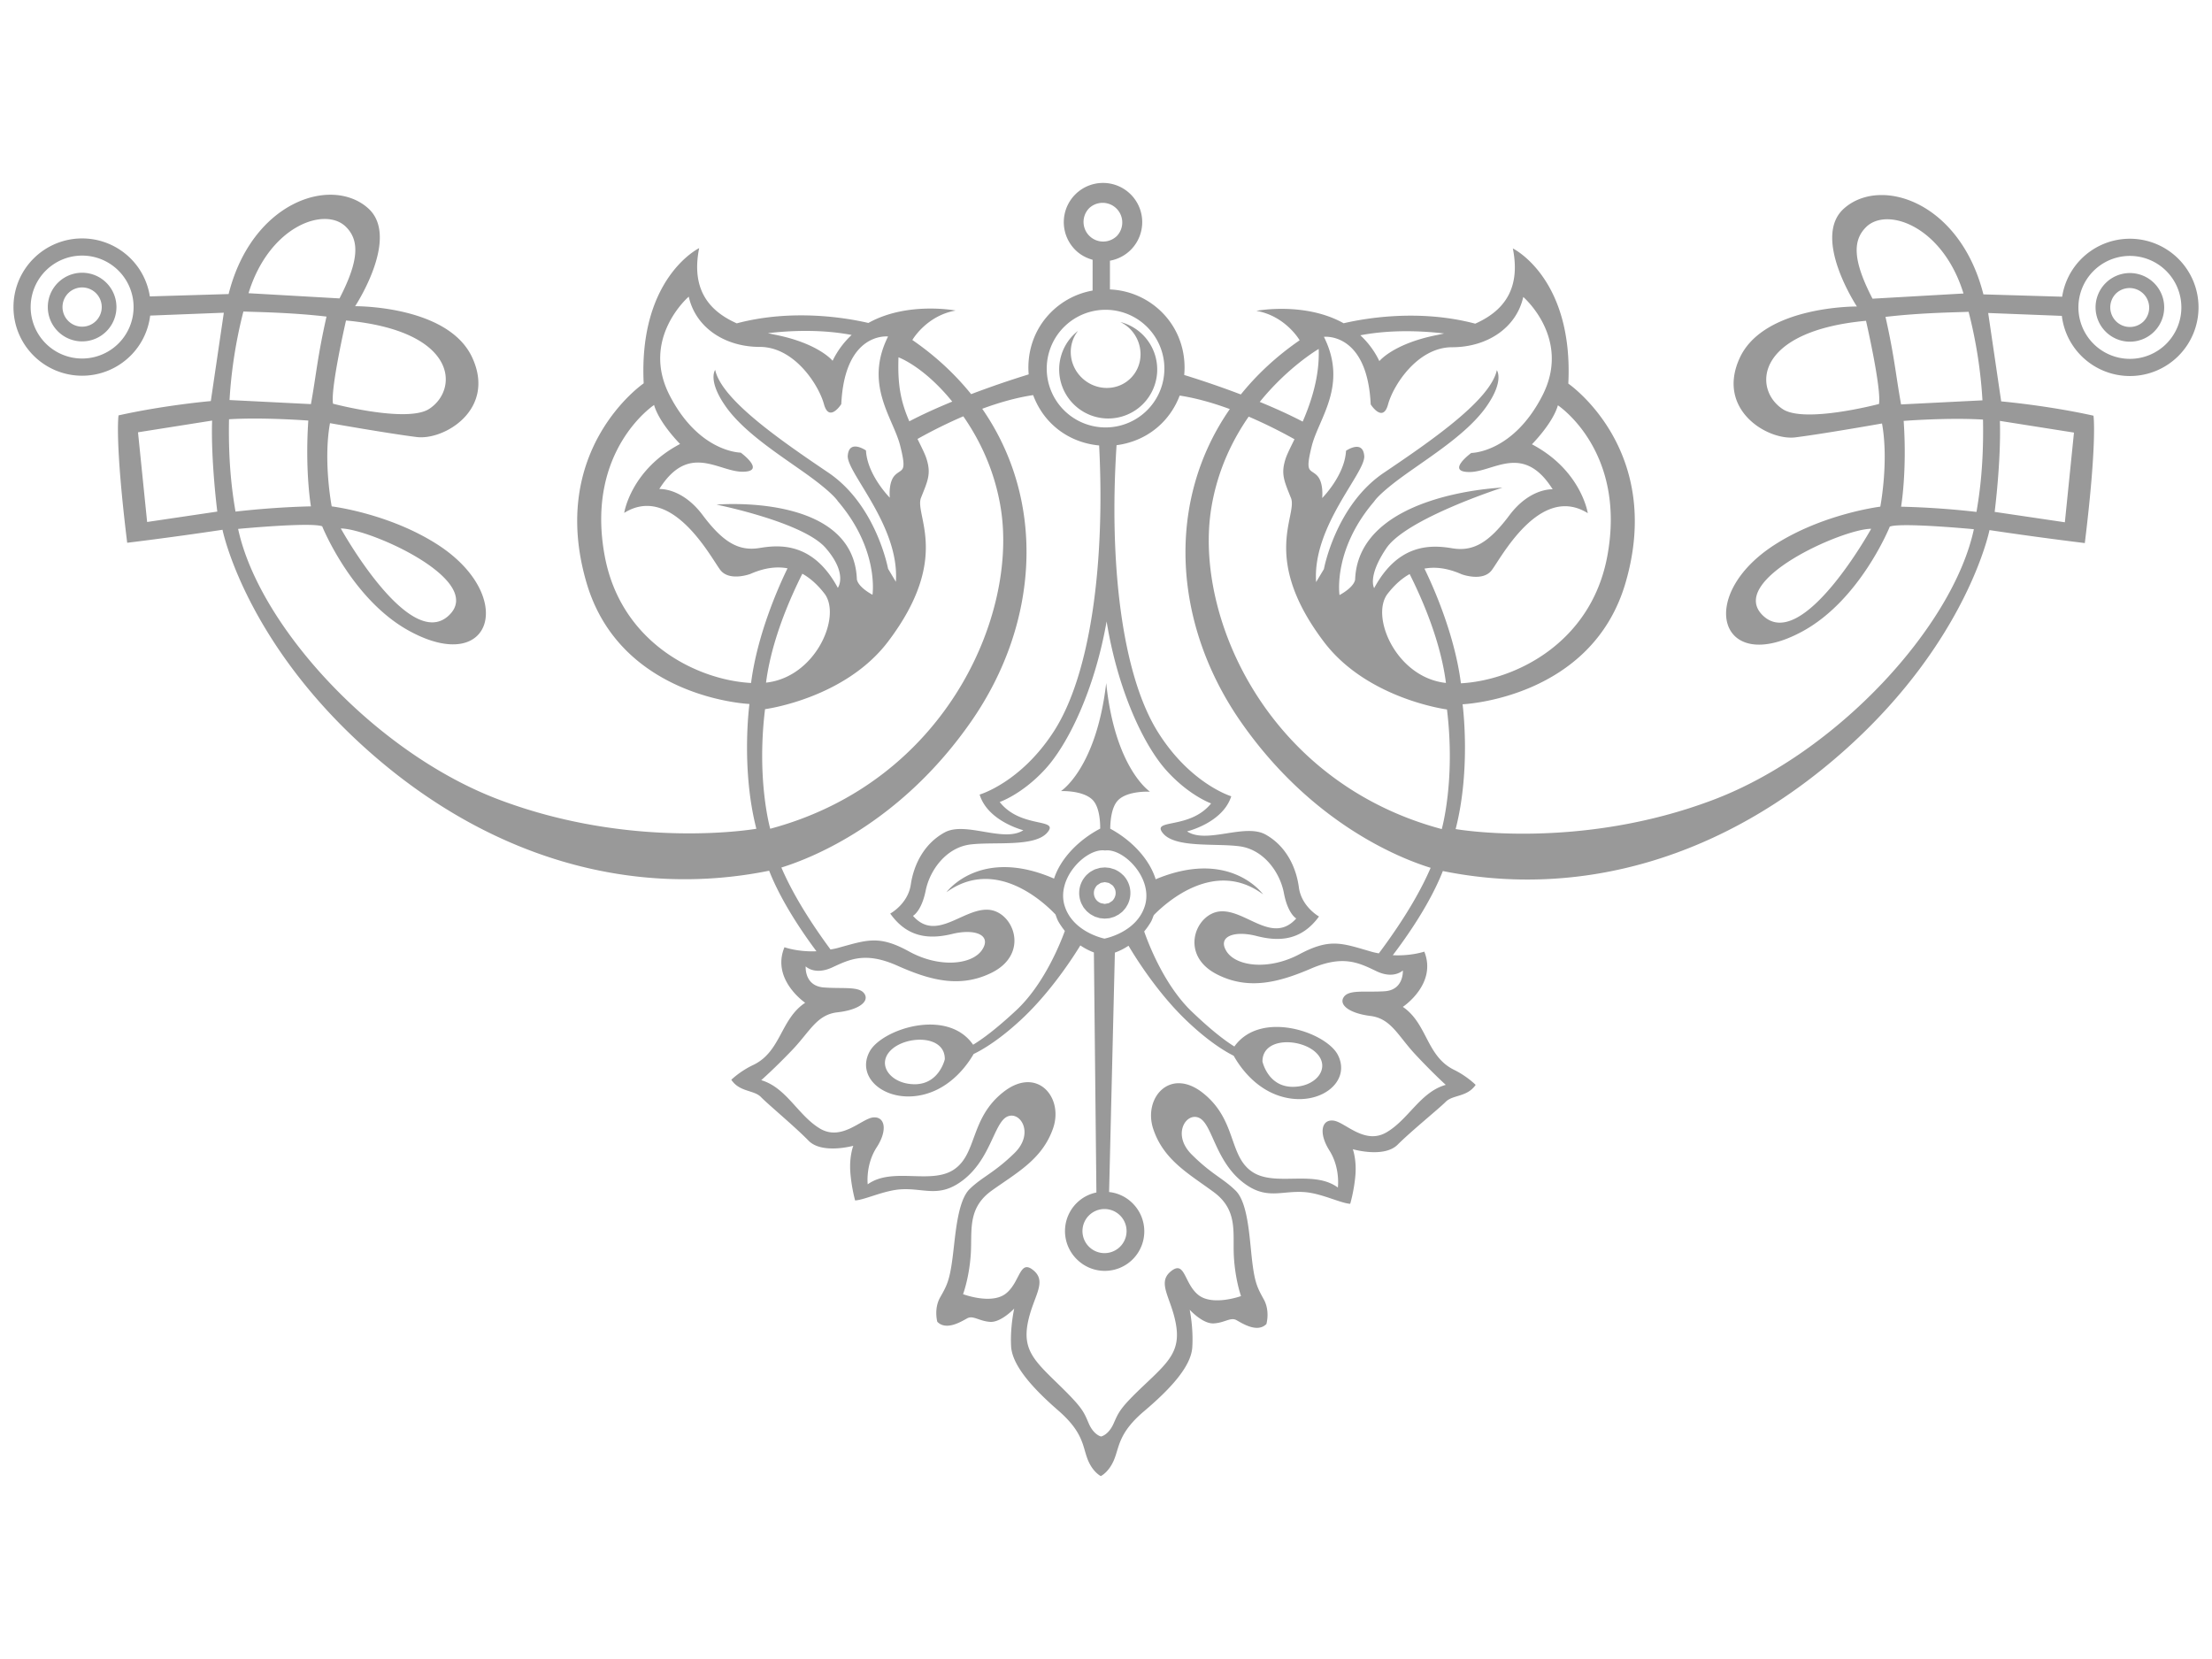 <svg xmlns="http://www.w3.org/2000/svg" viewBox="0 0 270.933 203.2" height="768" width="1024"><g fill="#999"><path d="M109.128 128.62c1.859-1.807 6.634-1.904 6.595 1.125 0 0-.677 3.017-3.625 3.056-2.947.036-4.82-2.377-2.97-4.18m26.15-13.656s-3.899-.773-4.888-4.05c-1.032-3.426 2.72-7.087 4.958-6.746 2.247-.311 5.955 3.401 4.87 6.814-1.031 3.262-4.94 3.982-4.94 3.982m-1.903 33.911a2.7 2.7 0 0 1 3.82.003 2.698 2.698 0 0 1 0 3.817 2.7 2.7 0 1 1-3.82-3.82m27.86-19.9c1.832 1.831-.077 4.22-3.018 4.139-2.95-.08-3.587-3.106-3.587-3.106 0-3.025 4.776-2.862 6.606-1.033m-54.736-.153c-1.717 3.24 2.064 6.317 6.538 5.265 3.488-.825 5.499-3.742 6.214-4.989 1.167-.564 3.24-1.797 5.935-4.32 3.591-3.366 6.346-7.684 7.136-8.98.617.415 1.2.691 1.66.861l.308 29.4a4.79 4.79 0 0 0-2.428 1.304 4.839 4.839 0 0 0 0 6.847 4.84 4.84 0 1 0 6.845-6.844 4.775 4.775 0 0 0-2.862-1.364l.708-29.323a7.677 7.677 0 0 0 1.67-.845c.77 1.309 3.464 5.667 7.012 9.081 2.66 2.558 4.71 3.817 5.872 4.4.7 1.257 2.669 4.204 6.15 5.072 4.456 1.116 8.281-1.91 6.607-5.176-1.422-2.773-9.444-5.562-12.676-1.032-1.097-.683-2.793-1.953-5.236-4.298-3.339-3.207-5.27-8.247-5.81-9.792a9.57 9.57 0 0 0 .792-1.117c.179-.294.26-.592.384-.885 1.53-1.562 7.485-6.934 13.391-2.539 0 0-4.017-5.67-13.158-1.853-.795-2.55-3.01-4.812-5.567-6.195.011-1.007.164-2.688.97-3.493 1.196-1.197 3.903-1.038 3.903-1.038s-4.286-2.805-5.365-13.305c-1.224 10.484-5.546 13.231-5.546 13.231s2.708-.121 3.886 1.088c.798.82.928 2.503.923 3.508-2.575 1.348-4.82 3.583-5.653 6.122-9.086-3.948-13.178 1.672-13.178 1.672 5.962-4.315 11.843 1.134 13.35 2.718.121.298.2.598.371.89.248.425.51.79.78 1.132-.559 1.536-2.559 6.548-5.941 9.708-2.478 2.312-4.187 3.559-5.295 4.229-3.169-4.578-11.23-1.895-12.69.86"/><path d="M134.737 110.573a1.386 1.386 0 0 1-.375-.258 1.344 1.344 0 0 1-.277-1.454l.032-.043a1.29 1.29 0 0 1 .266-.388l.148-.1.296-.19.232-.047.266-.046.319.062.181.038.329.217.107.075c.12.12.206.26.27.4l.022.04c.19.464.094 1.01-.259 1.398l-.037.053-.328.216-.117.074-.295.058-.209.04-.19-.04-.318-.064zm-1.668.997l.012.008.017.02.3.253.173.133.321.177.224.118.314.095.266.082.295.03.305.03.263-.02.34-.031.23-.066.353-.103.182-.095.367-.194.133-.104c.118-.085.236-.17.343-.273l.019-.023.009-.008.076-.089a3.23 3.23 0 0 0 .322-.398l.032-.062c.1-.158.188-.319.26-.487l.004-.016a3.141 3.141 0 0 0-.659-3.356l-.036-.027h-.001l-.017-.013a3.123 3.123 0 0 0-.472-.388l-.06-.033a3.28 3.28 0 0 0-.478-.252l-.143-.043-.434-.13-.227-.025-.364-.035-.317.025-.28.027-.389.114-.184.051c-.154.06-.296.14-.435.22l-.112.062c-.156.097-.299.216-.436.346l-.052.042-.005.005-.031.023a3.188 3.188 0 0 0-.352.433l-.024.027c-.117.174-.21.353-.292.538l-.001.003a3.14 3.14 0 0 0-.245 1.165l-.001.013c-.005.19.013.374.045.56l.004.04c.031.175.082.35.142.515l.023.073c.061.154.143.299.224.443l.059.11c.083.13.185.248.29.362zM131.493 49.5a6.003 6.003 0 0 1-.002-8.494 6.84 6.84 0 0 1 .556-.486c-1.313 1.658-1.186 4.105.398 5.689 1.702 1.702 4.41 1.747 6.05.107 1.644-1.644 1.596-4.35-.106-6.052a4.487 4.487 0 0 0-1.17-.824 6.002 6.002 0 0 1 2.764 10.059 6.002 6.002 0 0 1-8.49 0M11.758 39.309a2.404 2.404 0 0 1-3.398 0 2.403 2.403 0 1 1 3.398-.001m1.273 1.274a4.203 4.203 0 1 0-5.944-5.945 4.203 4.203 0 0 0 0 5.945 4.2 4.2 0 0 0 5.944 0M262.572 39.346a2.401 2.401 0 0 1-3.395.002 2.406 2.406 0 0 1-.002-3.4 2.403 2.403 0 0 1 3.397 3.398m1.275 1.275a4.203 4.203 0 0 0-5.945-5.945 4.202 4.202 0 0 0 .003 5.943 4.202 4.202 0 0 0 5.942.002"/><path d="M265.335 42.11a6.306 6.306 0 0 1-8.917-.005 6.303 6.303 0 1 1 8.914-8.914 6.304 6.304 0 0 1 .003 8.918m-24.214-3.918a56.755 56.755 0 0 1 1.697 10.844l-9.967.5c-.638-3.502-.797-5.783-1.909-10.722 4.462-.525 8.894-.557 10.179-.622m-.626-2.242l-11.143.636c-2.465-4.76-2.408-7.15-.801-8.757 2.548-2.548 9.396-.159 11.944 8.12m-11.941 3.344s1.91 8.281 1.59 10.189c0 0-9.078 2.402-11.78.636-3.664-2.385-3.506-9.552 10.19-10.825m4.614 12.261s5.523-.427 9.716-.16c.117 5.975-.531 9.703-.797 11.307a102.785 102.785 0 0 0-9.236-.639s.743-4.29.317-10.508m-3.98 13.215s-8.388 15.156-13.216 10.666c-4.614-4.298 9.718-10.667 13.216-10.666m15.766-13.215l9.073 1.431-1.115 10.986-8.599-1.272s.797-6.21.64-11.145m-69.724 54.74c-1.065 2.489-2.975 5.975-6.345 10.48-.316-.062-.632-.121-.957-.22-3.583-1.034-5.016-1.669-8.76.32-3.739 1.992-7.719 1.512-8.915-.316-1.192-1.833.878-2.628 3.661-1.912 2.788.717 5.493.558 7.643-2.388 0 0-2.15-1.195-2.467-3.582-.319-2.386-1.513-5.016-4.06-6.448-2.547-1.434-7.246 1.192-9.633-.397 0 0 4.377-1.037 5.412-4.3 0 0-5.016-1.514-8.993-7.88-4.393-7.03-6.002-20.628-5.054-35.121 2.03-.265 3.998-1.136 5.557-2.695a9.547 9.547 0 0 0 2.173-3.383c2.053.314 4.167.925 6.141 1.655-7.87 11.335-6.98 26.305 1.332 38.279 8.704 12.528 19.615 16.782 23.265 17.909m1.363-4.745c-21.44-5.733-30.354-26.115-28.235-39.277.738-4.557 2.541-8.296 4.585-11.243a59.632 59.632 0 0 1 5.612 2.772c-.486.995-.89 1.789-1.067 2.317-.637 1.91-.213 2.757.636 4.88.849 2.124-3.753 7.342 4.036 17.62 5.305 7.006 15.072 8.28 15.072 8.28 1.061 8.707-.64 14.65-.64 14.65m2.346-17.855c-.772-6.062-3.467-12.01-4.465-14.046 1.34-.25 2.848-.062 4.561.694 0 0 2.55.953 3.664-.48 1.114-1.43 5.892-10.667 11.782-7.004 0 0-.795-5.254-6.844-8.439 0 0 2.547-2.546 3.182-4.774 0 0 8.44 5.57 6.053 18.467-1.988 10.722-11.391 15.23-17.933 15.582m-6.276-13.38c3.022 6.042 4.096 10.559 4.443 13.336-6.096-.662-9.295-8.157-7.141-10.923.806-1.035 1.698-1.861 2.698-2.413M161.52 42.74c.119 3.36-.91 6.465-1.962 8.9-1.659-.866-3.475-1.682-5.26-2.413 3.525-4.348 7.222-6.487 7.222-6.487m18.467 15.075c2.974-.002 6.583-3.61 10.192 2.12 0 0-2.76-.211-5.31 3.188-2.545 3.394-4.458 4.455-7.003 4.032-2.545-.428-6.582-.636-9.554 4.88 0 0-.867-1.383 1.487-4.879 2.45-3.648 14.224-7.431 14.224-7.431s-17.623.636-18.043 11.25c0 0-.003.851-1.912 1.912 0 0-.853-5.518 4.243-11.463 0 0 .534-.956 3.878-3.345 3.343-2.387 7.64-5.096 9.87-8.28 2.231-3.181 1.277-4.457 1.277-4.457-.798 3.663-7.962 8.597-13.855 12.577-5.89 3.982-7.325 11.783-7.325 11.783l-.955 1.593c-.476-6.847 6.053-13.377 5.895-15.445-.163-2.07-2.232-.638-2.232-.638-.157 3.027-2.92 5.789-2.92 5.789s.216-1.912-.637-2.764c-.85-.85-1.487-.214-.638-3.608.851-3.398 4.46-7.428 1.488-13.375 0 0 5.308-.636 5.731 8.28 0 0 1.49 2.338 2.125-.002.634-2.336 3.606-7.004 7.85-7.002 4.249-.001 7.856-2.34 8.71-6.157 0 0 5.942 5.096 2.332 12.1-3.607 7.003-8.702 7.006-8.702 7.006s-3.187 2.335-.216 2.336m-3.109-16.97c-.309.072-.617.135-.922.201-5.307 1.056-7.008 3.182-7.008 3.182a10.44 10.44 0 0 0-2.33-3.162c3.922-.748 7.86-.506 10.26-.22m-36.261 9.286a7.205 7.205 0 1 1-10.186-10.188 7.205 7.205 0 0 1 10.186 10.188m-14.076-1.739c.47 1.252 1.181 2.434 2.188 3.442 1.646 1.645 3.747 2.526 5.896 2.725.742 14.487-1.052 28.04-5.534 35-4.067 6.312-9.104 7.76-9.104 7.76.99 3.273 5.354 4.37 5.354 4.37-2.41 1.56-7.07-1.13-9.636.267-2.567 1.4-3.797 4.008-4.15 6.393-.351 2.384-2.517 3.545-2.517 3.545 2.11 2.979 4.815 3.175 7.611 2.493 2.797-.679 4.854.146 3.635 1.962-1.22 1.816-5.207 2.239-8.92.199-3.713-2.045-5.155-1.424-8.749-.442-.306.087-.596.134-.89.19-3.17-4.294-4.992-7.637-6.02-10.04 3.653-1.127 14.561-5.38 23.26-17.91 8.317-11.973 9.2-26.947 1.338-38.28 2.004-.74 4.152-1.363 6.238-1.674m-8.553 2.598c2.046 2.946 3.85 6.685 4.587 11.243 2.12 13.162-6.795 33.545-28.236 39.273 0 0-1.7-5.942-.635-14.647 0 0 9.762-1.275 15.07-8.28 7.789-10.281 3.187-15.497 4.035-17.62.849-2.122 1.274-2.969.635-4.882-.177-.527-.579-1.322-1.065-2.314a60.33 60.33 0 0 1 5.609-2.773m-1.353-1.802c-1.785.734-3.603 1.548-5.259 2.415-1.058-2.437-1.443-4.48-1.326-7.838 0 0 3.057 1.077 6.585 5.423m-6.375 5.405c.852 3.395.213 2.757-.637 3.607-.85.85-.635 2.76-.635 2.76s-2.76-2.76-2.92-5.786c0 0-2.07-1.434-2.23.637-.158 2.07 6.368 8.596 5.892 15.448l-.956-1.595s-1.434-7.803-7.325-11.782c-5.89-3.982-13.056-8.915-13.852-12.578 0 0-.954 1.274 1.273 4.456 2.232 3.187 6.528 5.893 9.873 8.28 3.343 2.388 3.875 3.344 3.875 3.344 5.097 5.944 4.247 11.465 4.247 11.465-1.914-1.06-1.912-1.912-1.912-1.912-.422-10.615-17.195-9.129-17.195-9.129s10.612 2.125 13.375 5.31c2.76 3.185 1.487 4.882 1.487 4.882-2.975-5.517-7.009-5.308-9.554-4.884-2.546.424-4.46-.636-7.006-4.032-2.549-3.396-5.308-3.185-5.308-3.185 3.61-5.732 7.218-2.124 10.189-2.12 2.974-.002-.212-2.34-.212-2.34s-5.095 0-8.705-7.005c-3.607-7.005 2.337-12.1 2.337-12.1.852 3.821 4.457 6.158 8.705 6.157 4.245-.002 7.218 4.67 7.853 7.005.64 2.339 2.126 0 2.126 0 .422-8.915 5.728-8.28 5.728-8.28-2.97 5.945.639 9.98 1.487 13.377m-8.28-10.404s-1.698-2.123-7.004-3.184a38.539 38.539 0 0 1-.921-.197c2.398-.284 6.339-.529 10.258.218a10.553 10.553 0 0 0-2.334 3.163m-21.866 5.413c.637 2.229 3.185 4.777 3.185 4.777-6.05 3.184-6.844 8.44-6.844 8.44 5.89-3.664 10.67 5.573 11.78 7.003 1.116 1.432 3.662.479 3.662.479 1.717-.756 3.222-.943 4.562-.692-.994 2.035-3.692 7.982-4.464 14.044-6.538-.353-15.946-4.863-17.93-15.58-2.389-12.897 6.049-18.47 6.049-18.47m13.715 34.007c.348-2.782 1.421-7.296 4.445-13.339.997.556 1.89 1.377 2.698 2.418 2.155 2.765-1.047 10.261-7.143 10.921m4.854 34.752s1.098 1.133 3.263.125c2.162-1.006 4.086-1.934 7.963-.21 3.876 1.727 7.603 2.812 11.532.874 4.79-2.359 2.653-7.61-.453-7.727-3.102-.124-6.343 3.971-9.162.75 0 0 1.041-.544 1.553-3.082.51-2.545 2.54-5.303 5.493-5.661 2.949-.356 7.875.349 9.41-1.463 1.54-1.81-3.255-.442-5.835-3.738 0 0 2.717-.923 5.545-3.99 2.828-3.065 6.066-9.707 7.551-18.128 1.371 8.44 4.52 15.124 7.306 18.232 2.782 3.102 5.493 4.06 5.493 4.06-2.627 3.26-7.406 1.828-5.892 3.662 1.513 1.83 6.446 1.193 9.394 1.592 2.945.4 4.936 3.183 5.413 5.73.48 2.55 1.512 3.108 1.512 3.108-2.866 3.184-6.05-.958-9.155-.877-3.102.08-5.314 5.297-.556 7.72 3.903 1.992 7.643.956 11.544-.716 3.9-1.67 5.81-.716 7.962.318 2.146 1.038 3.262-.079 3.262-.079s.158 2.39-2.23 2.549c-2.39.158-4.375-.24-5.012.717-.636.955.715 1.99 3.263 2.306 2.544.32 3.343 2.39 5.493 4.7 2.147 2.303 3.74 3.741 3.74 3.741-3.105.877-4.537 4.22-7.246 5.81-2.703 1.591-5.09-1.273-6.527-1.433-1.432-.159-1.832 1.513-.476 3.665 1.355 2.147 1.034 4.536 1.034 4.536-3.023-2.23-7.801 0-10.587-1.992-2.788-1.987-1.832-6.288-5.893-9.551-4.057-3.264-7.403.557-6.129 4.379 1.274 3.818 4.382 5.49 7.404 7.72 3.023 2.23 2.309 5.017 2.468 7.885.159 2.864.876 4.854.876 4.854s-3.505 1.272-5.254-.16c-1.751-1.43-1.593-4.298-3.346-2.865-1.748 1.432.083 3.263.637 6.526.56 3.263-.954 4.619-3.901 7.405-2.945 2.789-3.102 3.263-3.738 4.695-.64 1.438-1.54 1.595-1.54 1.595s-.898-.172-1.515-1.611c-.617-1.445-.77-1.924-3.678-4.751-2.908-2.828-4.403-4.199-3.8-7.456.603-3.254 2.46-5.06.726-6.518-1.73-1.458-1.612 1.408-3.38 2.821-1.773 1.408-5.258.085-5.258.085s.747-1.98.942-4.843c.2-2.865-.48-5.66 2.578-7.849 3.053-2.186 6.18-3.814 7.505-7.618 1.326-3.804-1.963-7.671-6.069-4.462-4.102 3.208-3.207 7.519-6.022 9.47-2.81 1.952-7.558-.34-10.612 1.846 0 0-.286-2.39 1.096-4.524 1.383-2.13 1.007-3.807-.427-3.667-1.437.142-3.863 2.973-6.549 1.344-2.682-1.63-4.069-4.99-7.162-5.909 0 0 1.61-1.41 3.792-3.692 2.18-2.277 3.004-4.338 5.555-4.621 2.556-.282 3.922-1.301 3.298-2.263-.623-.964-2.62-.594-5.006-.782-2.386-.197-2.193-2.582-2.193-2.582m38.117-89.46a2.404 2.404 0 0 1-3.4-3.399 2.405 2.405 0 0 1 3.4 3.4M28.845 62.662c-.264-1.602-.916-5.33-.794-11.309 4.192-.263 9.712.16 9.712.16-.422 6.22.32 10.508.32 10.508-2.788.06-6.023.278-9.238.64m11.943-13.214c-.317-1.914 1.594-10.191 1.594-10.191 13.692 1.273 13.853 8.437 10.188 10.826-2.704 1.76-11.782-.635-11.782-.635m-2.705.05l-9.968-.499c.132-2.38.535-6.346 1.697-10.842 1.287.062 5.717.097 10.18.62-1.114 4.938-1.272 7.218-1.909 10.72m3.5-12.946l-11.144-.637c2.545-8.281 9.392-10.67 11.94-8.121 1.61 1.61 1.667 3.995-.796 8.758M25.98 51.514c-.16 4.938.636 11.146.636 11.146l-8.595 1.274-1.117-10.986zM41.745 64.73c3.502-.001 17.832 6.37 13.212 10.668-4.822 4.492-13.212-10.668-13.212-10.668M14.516 42.067a6.303 6.303 0 1 1-8.914-8.914 6.302 6.302 0 0 1 8.914-.001 6.303 6.303 0 0 1 0 8.915m252.304 1.527a8.407 8.407 0 0 0 0-11.89 8.405 8.405 0 0 0-11.89 0 8.36 8.36 0 0 0-2.35 4.638l-9.646-.286c-2.865-11.357-12.607-14.51-17.085-10.51-3.981 3.555 1.59 11.995 1.59 11.995s-11.359-.106-14.332 6.26c-2.971 6.373 3.399 10.191 6.793 9.769 3.398-.424 10.615-1.7 10.615-1.7.85 4.673-.21 10.187-.21 10.187s-7.007.854-12.95 4.674c-9.682 6.222-6.793 16.136 3.396 10.614 7.106-3.849 10.718-12.845 10.718-12.845 1.383-.527 10.297.321 10.297.321-2.543 11.888-16.768 27.385-31.844 33.117-16.52 6.284-31.63 3.61-31.63 3.61 1.91-7.43.849-15.285.849-15.285s15.803-.654 19.956-14.862c4.777-16.345-7.004-24.414-7.004-24.414.637-12.95-6.795-16.556-6.795-16.556 1.03 5.148-1.306 7.746-4.607 9.213-6.812-1.805-13.414-.682-16.118-.05-4.758-2.66-10.694-1.522-10.694-1.522 3.606.637 5.306 3.608 5.306 3.608-2.85 1.964-5.239 4.202-7.202 6.635a114.641 114.641 0 0 0-6.937-2.385c.254-2.747-.626-5.58-2.728-7.682a9.569 9.569 0 0 0-6.37-2.796l.001-3.522a4.792 4.792 0 0 0 2.55-1.326 4.805 4.805 0 0 0-.004-6.793 4.801 4.801 0 0 0-6.788 0 4.802 4.802 0 0 0-.005 6.793c.612.612 1.347.999 2.126 1.213l-.003 3.773a9.548 9.548 0 0 0-5.094 2.657c-2.086 2.086-2.966 4.885-2.734 7.609a116.24 116.24 0 0 0-7.047 2.421c-1.963-2.432-4.35-4.672-7.202-6.633 0 0 1.698-2.97 5.305-3.608 0 0-5.934-1.138-10.691 1.521-2.706-.63-9.305-1.756-16.119.047-3.3-1.464-5.635-4.06-4.607-9.213 0 0-7.435 3.611-6.795 16.561 0 0-11.781 8.064-7.005 24.414 4.153 14.206 19.958 14.86 19.958 14.86s-1.064 7.855.847 15.284c0 0-15.11 2.674-31.633-3.61-15.072-5.733-29.297-21.227-31.842-33.117 0 0 8.917-.85 10.297-.319 0 0 3.61 8.995 10.72 12.846 10.189 5.52 13.074-4.393 3.398-10.615-5.948-3.822-12.953-4.671-12.953-4.671s-1.06-5.52-.21-10.192c0 0 7.216 1.276 10.615 1.698 3.394.427 9.765-3.396 6.793-9.764-2.972-6.37-14.33-6.26-14.33-6.26s5.571-8.44 1.592-11.998c-4.48-3.998-14.223-.847-17.088 10.51l-9.647.288a8.342 8.342 0 0 0-2.35-4.641 8.406 8.406 0 0 0-11.888 0C.83 34.95.829 40.274 4.112 43.556a8.408 8.408 0 0 0 11.892 0 8.355 8.355 0 0 0 2.389-4.902l9.022-.352-1.594 10.823s-5.572.48-11.303 1.752c0 0-.48 3.027 1.06 15.603 0 0 5.305-.634 11.676-1.591 0 0 2.706 13.536 17.674 26.909 14.897 13.314 32.476 18.258 49.28 14.85 1.488 3.79 4.117 7.622 5.794 9.865-2.302.099-3.917-.493-3.917-.493-1.647 3.958 2.535 6.802 2.535 6.802-3.054 2.028-2.947 6.013-6.392 7.634-1.596.755-2.654 1.797-2.654 1.797 1.016 1.526 2.771 1.232 3.633 2.12.864.89 4.17 3.638 5.82 5.334 1.649 1.695 5.485.633 5.485.633s-.495 1.268-.365 3.18c.136 1.911.59 3.513.59 3.513 1.196-.066 3.522-1.227 5.593-1.36 2.87-.18 4.683 1.102 7.58-1.09 3.43-2.594 3.838-7.033 5.439-7.807 1.603-.772 3.396 2.037.895 4.469-2.502 2.437-3.941 2.896-5.472 4.386-1.534 1.49-1.751 5.788-2.108 8.49-.356 2.703-.685 3.335-1.497 4.76-.815 1.417-.362 3.017-.362 3.017 1.1 1.13 2.948-.039 3.667-.428.723-.388 1.431.338 2.785.436 1.348.101 2.968-1.63 2.968-1.63s-.51 2.222-.383 4.61c.125 2.394 2.716 5.213 5.784 7.884 3.069 2.667 2.963 4.338 3.579 5.941.617 1.6 1.625 2.084 1.625 2.084s1.011-.472 1.649-2.062c.636-1.59.556-3.265 3.662-5.893 3.102-2.627 5.732-5.41 5.892-7.8.158-2.39-.317-4.62-.317-4.62s1.59 1.754 2.946 1.673c1.35-.076 2.07-.795 2.783-.399.72.4 2.55 1.596 3.666.48 0 0 .472-1.593-.32-3.026-.796-1.434-1.115-2.07-1.433-4.776-.318-2.705-.48-7.007-1.992-8.518-1.511-1.512-2.945-1.99-5.413-4.458-2.469-2.469-.636-5.254.955-4.459 1.593.797 1.94 5.24 5.334 7.882 2.868 2.23 4.695.974 7.563 1.194 2.07.16 4.38 1.355 5.573 1.433 0 0 .477-1.591.636-3.502.16-1.913-.316-3.185-.316-3.185s3.82 1.114 5.492-.559c1.673-1.673 5.015-4.376 5.893-5.254.875-.874 2.624-.556 3.66-2.069 0 0-1.046-1.056-2.626-1.832-3.425-1.67-3.266-5.653-6.292-7.722 0 0 4.221-2.785 2.629-6.767 0 0-1.597.555-3.86.44 1.641-2.153 4.543-6.257 6.13-10.31 16.808 3.408 34.384-1.537 49.28-14.851 14.969-13.375 17.675-26.907 17.675-26.907a445.377 445.377 0 0 0 11.677 1.589c1.538-12.574 1.06-15.603 1.06-15.603-5.732-1.271-11.304-1.75-11.304-1.75l-1.592-10.827 9.022.352a8.339 8.339 0 0 0 2.388 4.905 8.409 8.409 0 0 0 11.89.001"/></g></svg>